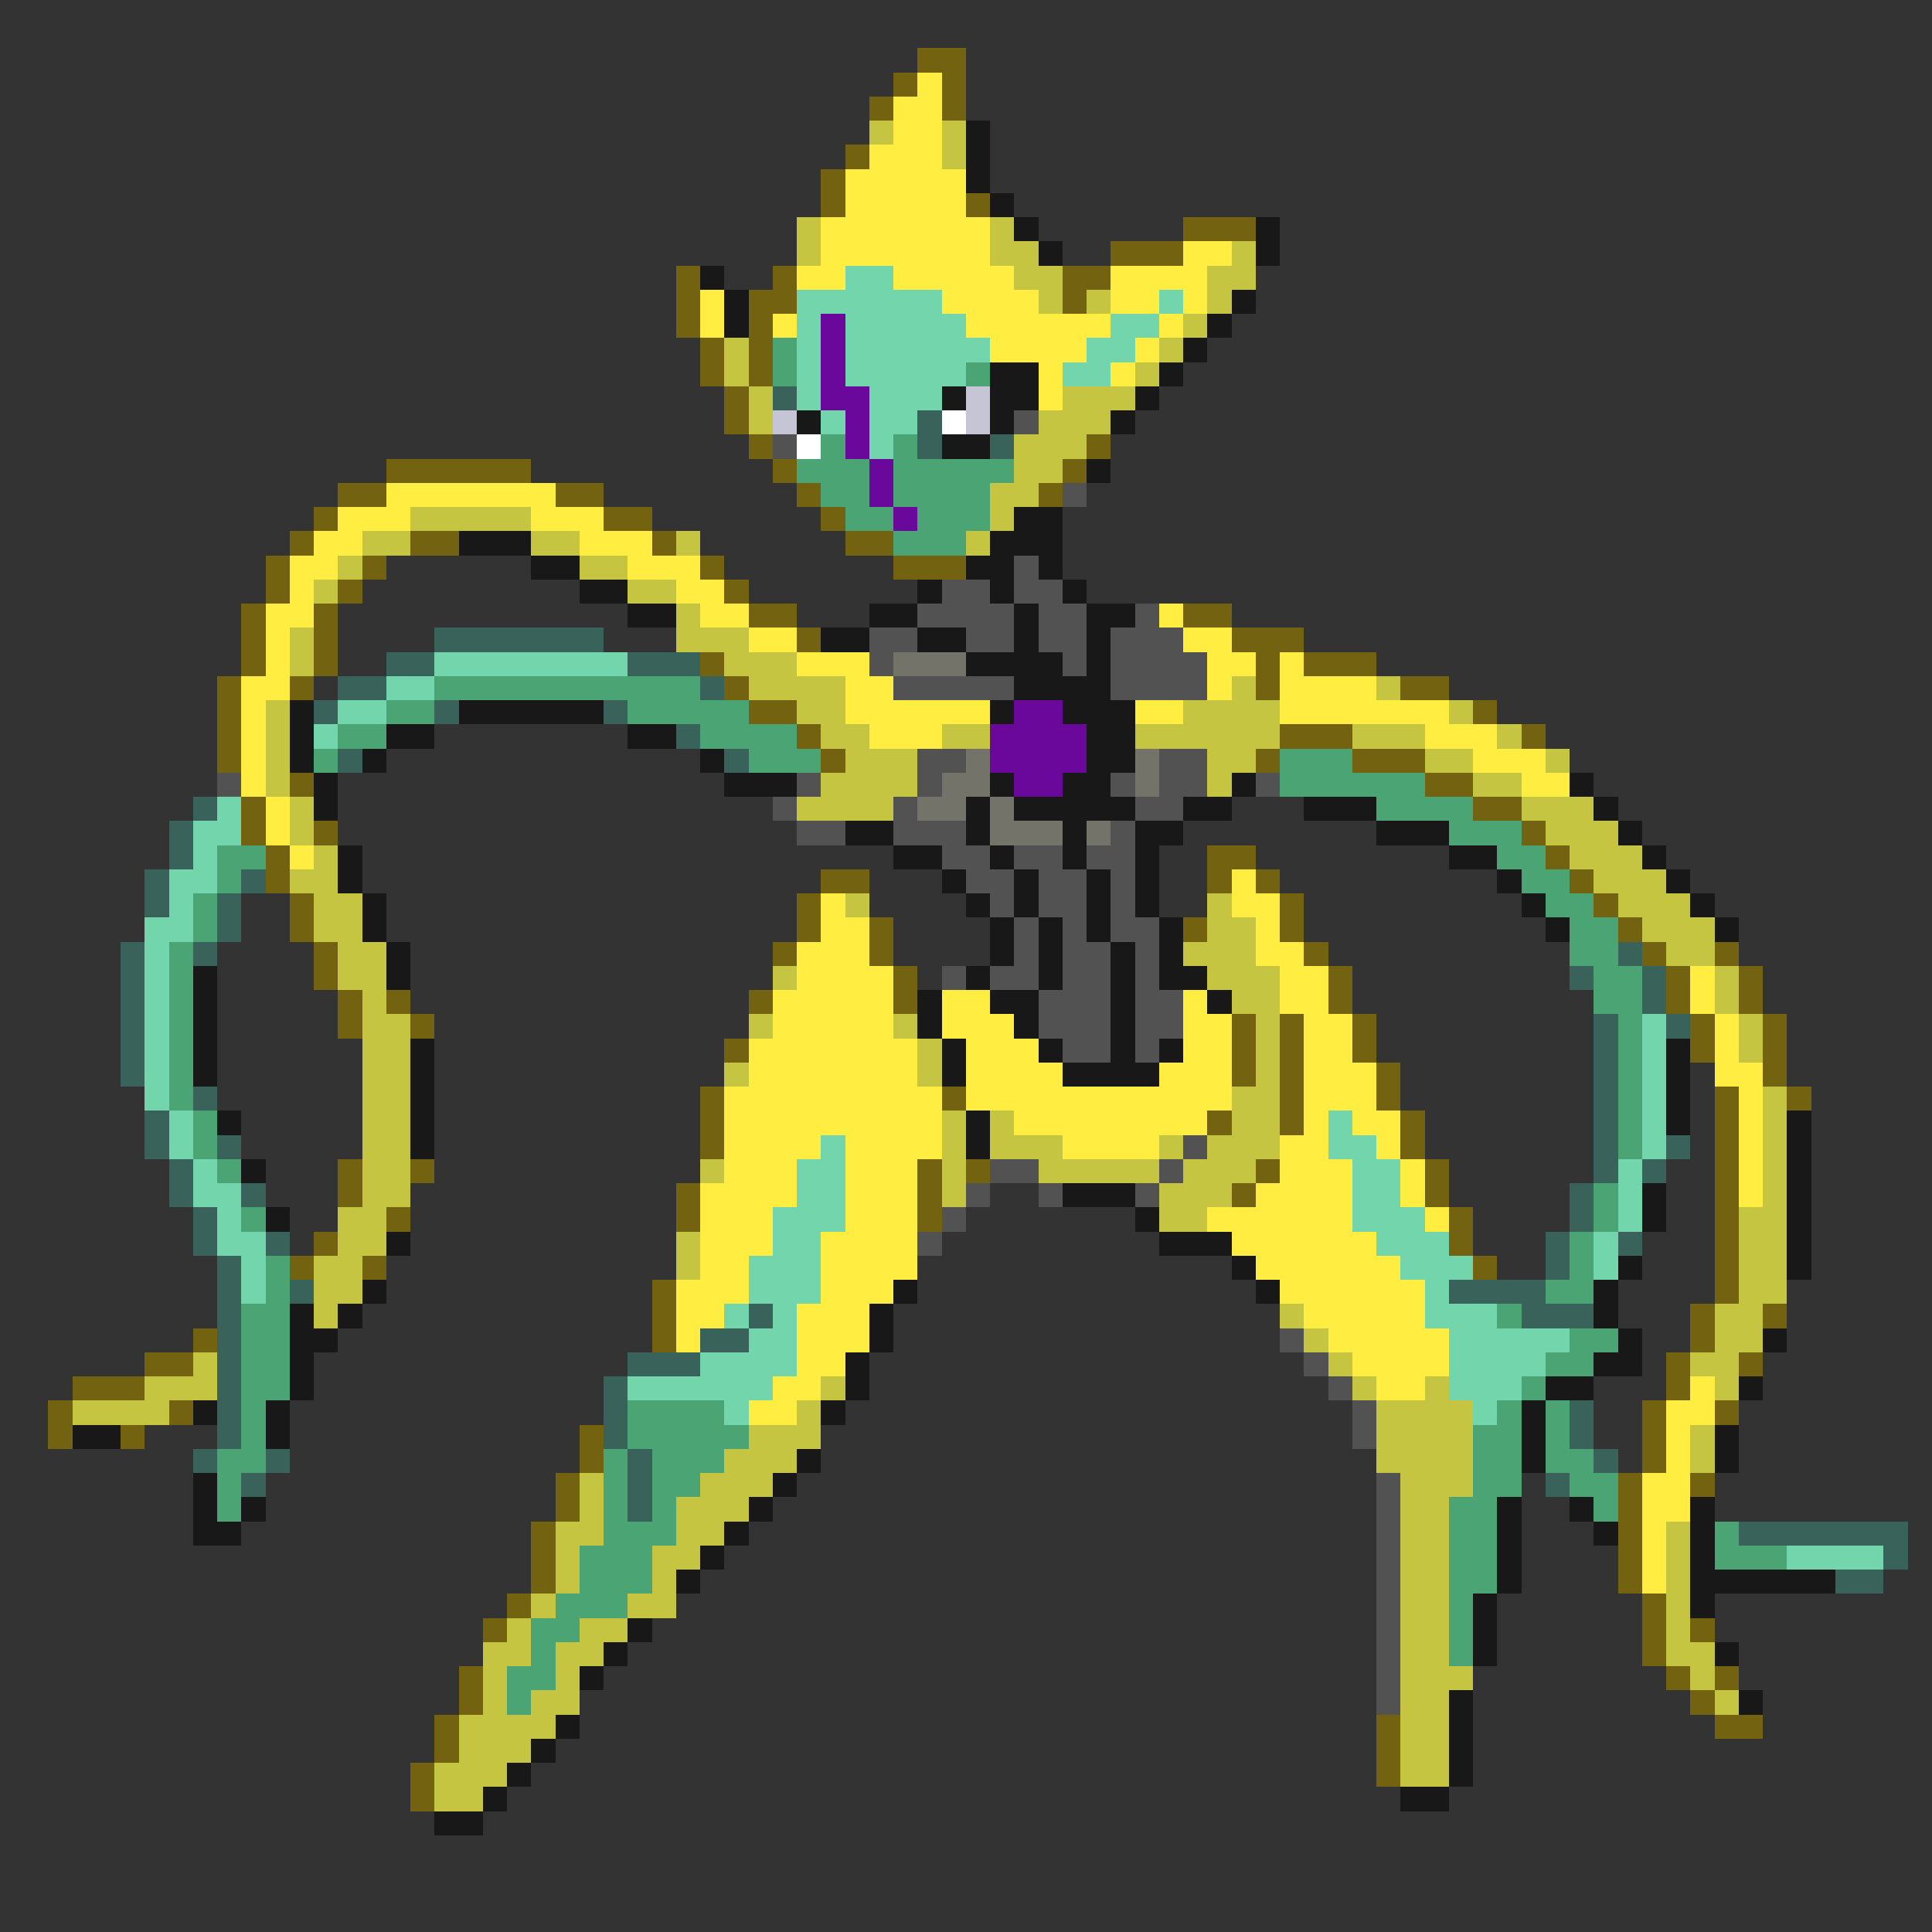 <svg xmlns="http://www.w3.org/2000/svg" viewBox="0 -0.5 80 80" shape-rendering="crispEdges">
<rect x="0" y="-0.5" width="80" height="80" fill="#333333" stroke="none"/>
<path stroke="#736210" d="M38 2h2M37 3h1M39 3h1M36 4h1M39 4h1M35 6h1M34 7h1M34 8h1M40 8h1M49 9h3M46 10h3M28 11h1M32 11h1M44 11h2M28 12h1M31 12h2M44 12h1M28 13h1M31 13h1M29 14h1M31 14h1M29 15h1M31 15h1M30 16h1M30 17h1M31 18h1M45 18h1M16 19h6M32 19h1M44 19h1M14 20h2M23 20h2M33 20h1M43 20h1M13 21h1M25 21h2M34 21h1M12 22h1M17 22h2M27 22h1M35 22h2M11 23h1M15 23h1M29 23h1M37 23h3M11 24h1M14 24h1M30 24h1M10 25h1M13 25h1M31 25h2M49 25h2M10 26h1M13 26h1M33 26h1M51 26h3M10 27h1M13 27h1M29 27h1M52 27h1M54 27h3M9 28h1M12 28h1M30 28h1M52 28h1M58 28h2M9 29h1M31 29h2M61 29h1M9 30h1M33 30h1M53 30h3M63 30h1M9 31h1M34 31h1M52 31h1M56 31h3M12 32h1M59 32h2M10 33h1M61 33h2M10 34h1M13 34h1M63 34h1M11 35h1M50 35h2M64 35h1M11 36h1M34 36h2M50 36h1M52 36h1M65 36h1M12 37h1M33 37h1M53 37h1M66 37h1M12 38h1M33 38h1M36 38h1M49 38h1M53 38h1M67 38h1M13 39h1M32 39h1M36 39h1M54 39h1M68 39h1M71 39h1M13 40h1M37 40h1M55 40h1M69 40h1M72 40h1M14 41h1M16 41h1M31 41h1M37 41h1M55 41h1M69 41h1M72 41h1M14 42h1M17 42h1M51 42h1M53 42h1M56 42h1M70 42h1M73 42h1M30 43h1M51 43h1M53 43h1M56 43h1M70 43h1M73 43h1M51 44h1M53 44h1M57 44h1M73 44h1M29 45h1M39 45h1M53 45h1M57 45h1M71 45h1M74 45h1M29 46h1M50 46h1M53 46h1M58 46h1M71 46h1M29 47h1M58 47h1M71 47h1M14 48h1M17 48h1M38 48h1M40 48h1M52 48h1M59 48h1M71 48h1M14 49h1M28 49h1M38 49h1M51 49h1M59 49h1M71 49h1M16 50h1M28 50h1M38 50h1M60 50h1M71 50h1M13 51h1M60 51h1M71 51h1M12 52h1M15 52h1M61 52h1M71 52h1M27 53h1M71 53h1M27 54h1M70 54h1M73 54h1M8 55h1M27 55h1M70 55h1M6 56h2M69 56h1M72 56h1M3 57h3M69 57h1M2 58h1M7 58h1M68 58h1M71 58h1M2 59h1M5 59h1M24 59h1M68 59h1M24 60h1M68 60h1M23 61h1M67 61h1M70 61h1M23 62h1M67 62h1M22 63h1M67 63h1M22 64h1M67 64h1M22 65h1M67 65h1M21 66h1M68 66h1M20 67h1M68 67h1M70 67h1M68 68h1M19 69h1M69 69h1M71 69h1M19 70h1M70 70h1M18 71h1M57 71h1M71 71h2M18 72h1M57 72h1M17 73h1M57 73h1M17 74h1" />
<path stroke="#ffee41" d="M38 3h1M37 4h2M37 5h2M36 6h3M35 7h5M35 8h5M34 9h7M34 10h7M49 10h2M33 11h2M37 11h5M46 11h4M29 12h1M39 12h4M46 12h2M49 12h1M29 13h1M32 13h1M40 13h6M48 13h1M41 14h4M47 14h1M43 15h1M46 15h1M43 16h1M16 20h7M14 21h3M22 21h3M13 22h2M24 22h3M12 23h2M26 23h3M12 24h1M28 24h2M11 25h2M29 25h2M48 25h1M11 26h1M31 26h2M49 26h2M11 27h1M33 27h3M50 27h2M53 27h1M10 28h2M35 28h2M50 28h1M53 28h4M10 29h1M35 29h6M47 29h2M53 29h7M10 30h1M36 30h3M59 30h3M10 31h1M61 31h3M10 32h1M63 32h2M11 33h1M11 34h1M12 35h1M51 36h1M34 37h1M51 37h2M34 38h2M52 38h1M33 39h3M52 39h2M33 40h4M53 40h2M70 40h1M32 41h5M39 41h2M49 41h1M53 41h2M70 41h1M32 42h5M39 42h3M49 42h2M54 42h2M71 42h1M31 43h7M40 43h3M49 43h2M54 43h2M71 43h1M31 44h7M40 44h4M48 44h3M54 44h3M71 44h2M30 45h9M40 45h11M54 45h3M72 45h1M30 46h9M42 46h8M54 46h1M56 46h2M72 46h1M30 47h4M35 47h4M44 47h4M53 47h2M57 47h1M72 47h1M30 48h3M35 48h3M53 48h3M58 48h1M72 48h1M29 49h4M35 49h3M52 49h4M58 49h1M72 49h1M29 50h3M35 50h3M50 50h6M59 50h1M29 51h3M34 51h4M51 51h6M29 52h2M34 52h4M52 52h6M28 53h3M34 53h3M53 53h6M28 54h2M33 54h3M54 54h5M28 55h1M33 55h3M55 55h5M33 56h2M56 56h4M32 57h2M57 57h2M70 57h1M31 58h2M69 58h2M69 59h1M69 60h1M68 61h2M68 62h2M68 63h1M68 64h1M68 65h1" />
<path stroke="#c5c541" d="M36 5h1M39 5h1M39 6h1M33 9h1M41 9h1M33 10h1M41 10h2M51 10h1M42 11h2M50 11h2M43 12h1M45 12h1M50 12h1M49 13h1M30 14h1M48 14h1M30 15h1M47 15h1M31 16h1M44 16h3M31 17h1M43 17h3M42 18h3M42 19h2M41 20h2M17 21h5M41 21h1M15 22h2M22 22h2M28 22h1M40 22h1M14 23h1M24 23h2M13 24h1M26 24h2M28 25h1M12 26h1M28 26h3M12 27h1M30 27h3M31 28h4M51 28h1M57 28h1M11 29h1M33 29h2M49 29h4M60 29h1M11 30h1M34 30h2M39 30h2M47 30h6M56 30h3M62 30h1M11 31h1M35 31h3M50 31h2M59 31h2M64 31h1M11 32h1M34 32h4M50 32h1M61 32h2M12 33h1M33 33h4M63 33h3M12 34h1M64 34h3M13 35h1M65 35h3M12 36h2M66 36h3M13 37h2M35 37h1M50 37h1M67 37h3M13 38h2M50 38h2M68 38h3M14 39h2M49 39h3M69 39h2M14 40h2M32 40h1M50 40h3M71 40h1M15 41h1M51 41h2M71 41h1M15 42h2M31 42h1M37 42h1M52 42h1M72 42h1M15 43h2M38 43h1M52 43h1M72 43h1M15 44h2M30 44h1M38 44h1M52 44h1M15 45h2M51 45h2M73 45h1M15 46h2M39 46h1M41 46h1M51 46h2M73 46h1M15 47h2M39 47h1M41 47h3M48 47h1M50 47h3M73 47h1M15 48h2M29 48h1M39 48h1M43 48h5M49 48h3M73 48h1M15 49h2M39 49h1M48 49h3M73 49h1M14 50h2M48 50h2M72 50h2M14 51h2M28 51h1M72 51h2M13 52h2M28 52h1M72 52h2M13 53h2M72 53h2M13 54h1M53 54h1M71 54h2M54 55h1M71 55h2M8 56h1M55 56h1M70 56h2M6 57h3M34 57h1M56 57h1M59 57h1M71 57h1M3 58h4M33 58h1M57 58h4M31 59h3M57 59h4M70 59h1M30 60h3M57 60h4M70 60h1M24 61h1M29 61h3M58 61h3M24 62h1M28 62h3M58 62h2M23 63h2M28 63h2M58 63h2M69 63h1M23 64h1M27 64h2M58 64h2M69 64h1M23 65h1M27 65h1M58 65h2M69 65h1M22 66h1M26 66h2M58 66h2M69 66h1M21 67h1M24 67h2M58 67h2M69 67h1M20 68h2M23 68h2M58 68h2M69 68h2M20 69h1M23 69h1M58 69h3M70 69h1M20 70h1M22 70h2M58 70h2M71 70h1M19 71h4M58 71h2M19 72h3M58 72h2M18 73h3M58 73h2M18 74h2" />
<path stroke="#181818" d="M40 5h1M40 6h1M40 7h1M41 8h1M42 9h1M52 9h1M43 10h1M52 10h1M29 11h1M30 12h1M51 12h1M30 13h1M50 13h1M49 14h1M41 15h2M48 15h1M39 16h1M41 16h2M47 16h1M33 17h1M41 17h1M46 17h1M39 18h2M45 19h1M42 21h2M19 22h3M41 22h3M22 23h2M40 23h2M43 23h1M24 24h2M38 24h1M41 24h1M44 24h1M26 25h2M36 25h2M42 25h1M45 25h2M34 26h2M38 26h2M42 26h1M45 26h1M40 27h4M45 27h1M42 28h4M12 29h1M19 29h6M41 29h1M44 29h3M12 30h1M16 30h2M26 30h2M45 30h2M12 31h1M15 31h1M29 31h1M45 31h2M13 32h1M30 32h3M41 32h1M44 32h2M51 32h1M65 32h1M13 33h1M40 33h1M42 33h5M49 33h2M54 33h3M66 33h1M35 34h2M40 34h1M44 34h1M47 34h2M57 34h3M67 34h1M14 35h1M37 35h2M41 35h1M44 35h1M47 35h1M60 35h2M68 35h1M14 36h1M39 36h1M42 36h1M45 36h1M47 36h1M62 36h1M69 36h1M15 37h1M40 37h1M42 37h1M45 37h1M47 37h1M63 37h1M70 37h1M15 38h1M41 38h1M43 38h1M45 38h1M48 38h1M64 38h1M71 38h1M16 39h1M41 39h1M43 39h1M46 39h1M48 39h1M8 40h1M16 40h1M40 40h1M43 40h1M46 40h1M48 40h2M8 41h1M38 41h1M41 41h2M46 41h1M50 41h1M8 42h1M38 42h1M42 42h1M46 42h1M8 43h1M17 43h1M39 43h1M43 43h1M46 43h1M48 43h1M69 43h1M8 44h1M17 44h1M39 44h1M44 44h4M69 44h1M17 45h1M69 45h1M9 46h1M17 46h1M40 46h1M69 46h1M74 46h1M17 47h1M40 47h1M74 47h1M10 48h1M74 48h1M44 49h3M68 49h1M74 49h1M11 50h1M47 50h1M68 50h1M74 50h1M16 51h1M48 51h3M74 51h1M51 52h1M67 52h1M74 52h1M15 53h1M37 53h1M52 53h1M66 53h1M12 54h1M14 54h1M36 54h1M66 54h1M12 55h2M36 55h1M67 55h1M73 55h1M12 56h1M35 56h1M66 56h2M12 57h1M35 57h1M64 57h2M72 57h1M8 58h1M11 58h1M34 58h1M63 58h1M3 59h2M11 59h1M63 59h1M71 59h1M33 60h1M63 60h1M71 60h1M8 61h1M32 61h1M8 62h1M10 62h1M31 62h1M62 62h1M65 62h1M70 62h1M8 63h2M30 63h1M62 63h1M66 63h1M70 63h1M29 64h1M62 64h1M70 64h1M28 65h1M62 65h1M70 65h6M61 66h1M70 66h1M26 67h1M61 67h1M25 68h1M61 68h1M71 68h1M24 69h1M60 70h1M72 70h1M23 71h1M60 71h1M22 72h1M60 72h1M21 73h1M60 73h1M20 74h1M58 74h2M18 75h2" />
<path stroke="#73d5ac" d="M35 11h2M33 12h6M48 12h1M33 13h1M35 13h5M46 13h2M33 14h1M35 14h6M45 14h2M33 15h1M35 15h5M44 15h2M33 16h1M36 16h3M34 17h1M36 17h2M36 18h1M18 27h8M16 28h2M14 29h2M13 30h1M9 33h1M8 34h2M8 35h1M7 36h2M7 37h1M6 38h2M6 39h1M6 40h1M6 41h1M6 42h1M68 42h1M6 43h1M68 43h1M6 44h1M68 44h1M6 45h1M68 45h1M7 46h1M55 46h1M68 46h1M7 47h1M34 47h1M55 47h2M68 47h1M8 48h1M33 48h2M56 48h2M67 48h1M8 49h2M33 49h2M56 49h2M67 49h1M9 50h1M32 50h3M56 50h3M67 50h1M9 51h2M32 51h2M57 51h3M66 51h1M10 52h1M31 52h3M58 52h3M66 52h1M10 53h1M31 53h3M59 53h1M30 54h1M32 54h1M59 54h3M31 55h2M60 55h5M29 56h4M60 56h4M26 57h6M60 57h3M30 58h1M61 58h1M74 64h4" />
<path stroke="#6a089c" d="M34 13h1M34 14h1M34 15h1M34 16h2M35 17h1M35 18h1M36 19h1M36 20h1M37 21h1M42 29h2M41 30h4M41 31h4M42 32h2" />
<path stroke="#4aa473" d="M32 14h1M32 15h1M40 15h1M34 18h1M37 18h1M33 19h3M37 19h5M34 20h2M37 20h4M35 21h2M38 21h3M37 22h3M18 28h11M16 29h2M26 29h5M14 30h2M29 30h4M13 31h1M31 31h3M53 31h3M53 32h6M57 33h4M60 34h3M9 35h2M62 35h2M9 36h1M63 36h2M8 37h1M64 37h2M8 38h1M65 38h2M7 39h1M65 39h2M7 40h1M66 40h2M7 41h1M66 41h2M7 42h1M67 42h1M7 43h1M67 43h1M7 44h1M67 44h1M7 45h1M67 45h1M8 46h1M67 46h1M8 47h1M67 47h1M9 48h1M66 49h1M10 50h1M66 50h1M65 51h1M11 52h1M65 52h1M11 53h1M64 53h2M10 54h2M62 54h1M10 55h2M65 55h2M10 56h2M64 56h2M10 57h2M63 57h1M10 58h1M26 58h4M62 58h1M64 58h1M10 59h1M26 59h5M61 59h2M64 59h1M9 60h2M25 60h1M27 60h3M61 60h2M64 60h2M9 61h1M25 61h1M27 61h2M61 61h2M65 61h2M9 62h1M25 62h1M27 62h1M60 62h2M66 62h1M25 63h3M60 63h2M71 63h1M24 64h3M60 64h2M71 64h3M24 65h3M60 65h2M23 66h3M60 66h1M22 67h2M60 67h1M22 68h1M60 68h1M21 69h2M21 70h1" />
<path stroke="#39625a" d="M32 16h1M38 17h1M38 18h1M41 18h1M18 26h7M16 27h2M26 27h3M14 28h2M29 28h1M13 29h1M18 29h1M25 29h1M28 30h1M14 31h1M30 31h1M8 33h1M7 34h1M7 35h1M6 36h1M10 36h1M6 37h1M9 37h1M9 38h1M5 39h1M8 39h1M67 39h1M5 40h1M65 40h1M68 40h1M5 41h1M68 41h1M5 42h1M66 42h1M69 42h1M5 43h1M66 43h1M5 44h1M66 44h1M8 45h1M66 45h1M6 46h1M66 46h1M6 47h1M9 47h1M66 47h1M69 47h1M7 48h1M66 48h1M68 48h1M7 49h1M10 49h1M65 49h1M8 50h1M65 50h1M8 51h1M11 51h1M64 51h1M67 51h1M9 52h1M64 52h1M9 53h1M12 53h1M60 53h4M9 54h1M31 54h1M63 54h3M9 55h1M29 55h2M9 56h1M26 56h3M9 57h1M25 57h1M9 58h1M25 58h1M65 58h1M9 59h1M25 59h1M65 59h1M8 60h1M11 60h1M26 60h1M66 60h1M10 61h1M26 61h1M64 61h1M26 62h1M72 63h7M78 64h1M76 65h2" />
<path stroke="#c5c5d5" d="M40 16h1M32 17h1M40 17h1" />
<path stroke="#ffffff" d="M39 17h1M33 18h1" />
<path stroke="#525252" d="M42 17h1M32 18h1M44 20h1M42 23h1M39 24h2M42 24h2M38 25h4M43 25h2M47 25h1M36 26h2M40 26h2M43 26h2M46 26h3M36 27h1M44 27h1M46 27h4M37 28h5M46 28h4M38 31h2M48 31h2M9 32h1M33 32h1M38 32h1M46 32h1M48 32h2M52 32h1M32 33h1M37 33h1M47 33h2M33 34h2M37 34h3M46 34h1M39 35h2M42 35h2M45 35h2M40 36h2M43 36h2M46 36h1M41 37h1M43 37h2M46 37h1M42 38h1M44 38h1M46 38h2M42 39h1M44 39h2M47 39h1M39 40h1M41 40h2M44 40h2M47 40h1M43 41h3M47 41h2M43 42h3M47 42h2M44 43h2M47 43h1M49 47h1M41 48h2M48 48h1M40 49h1M43 49h1M47 49h1M39 50h1M38 51h1M53 55h1M54 56h1M55 57h1M56 58h1M56 59h1M57 61h1M57 62h1M57 63h1M57 64h1M57 65h1M57 66h1M57 67h1M57 68h1M57 69h1M57 70h1" />
<path stroke="#73736a" d="M37 27h3M40 31h1M47 31h1M39 32h2M47 32h1M38 33h2M41 33h1M41 34h3M45 34h1" />
</svg>